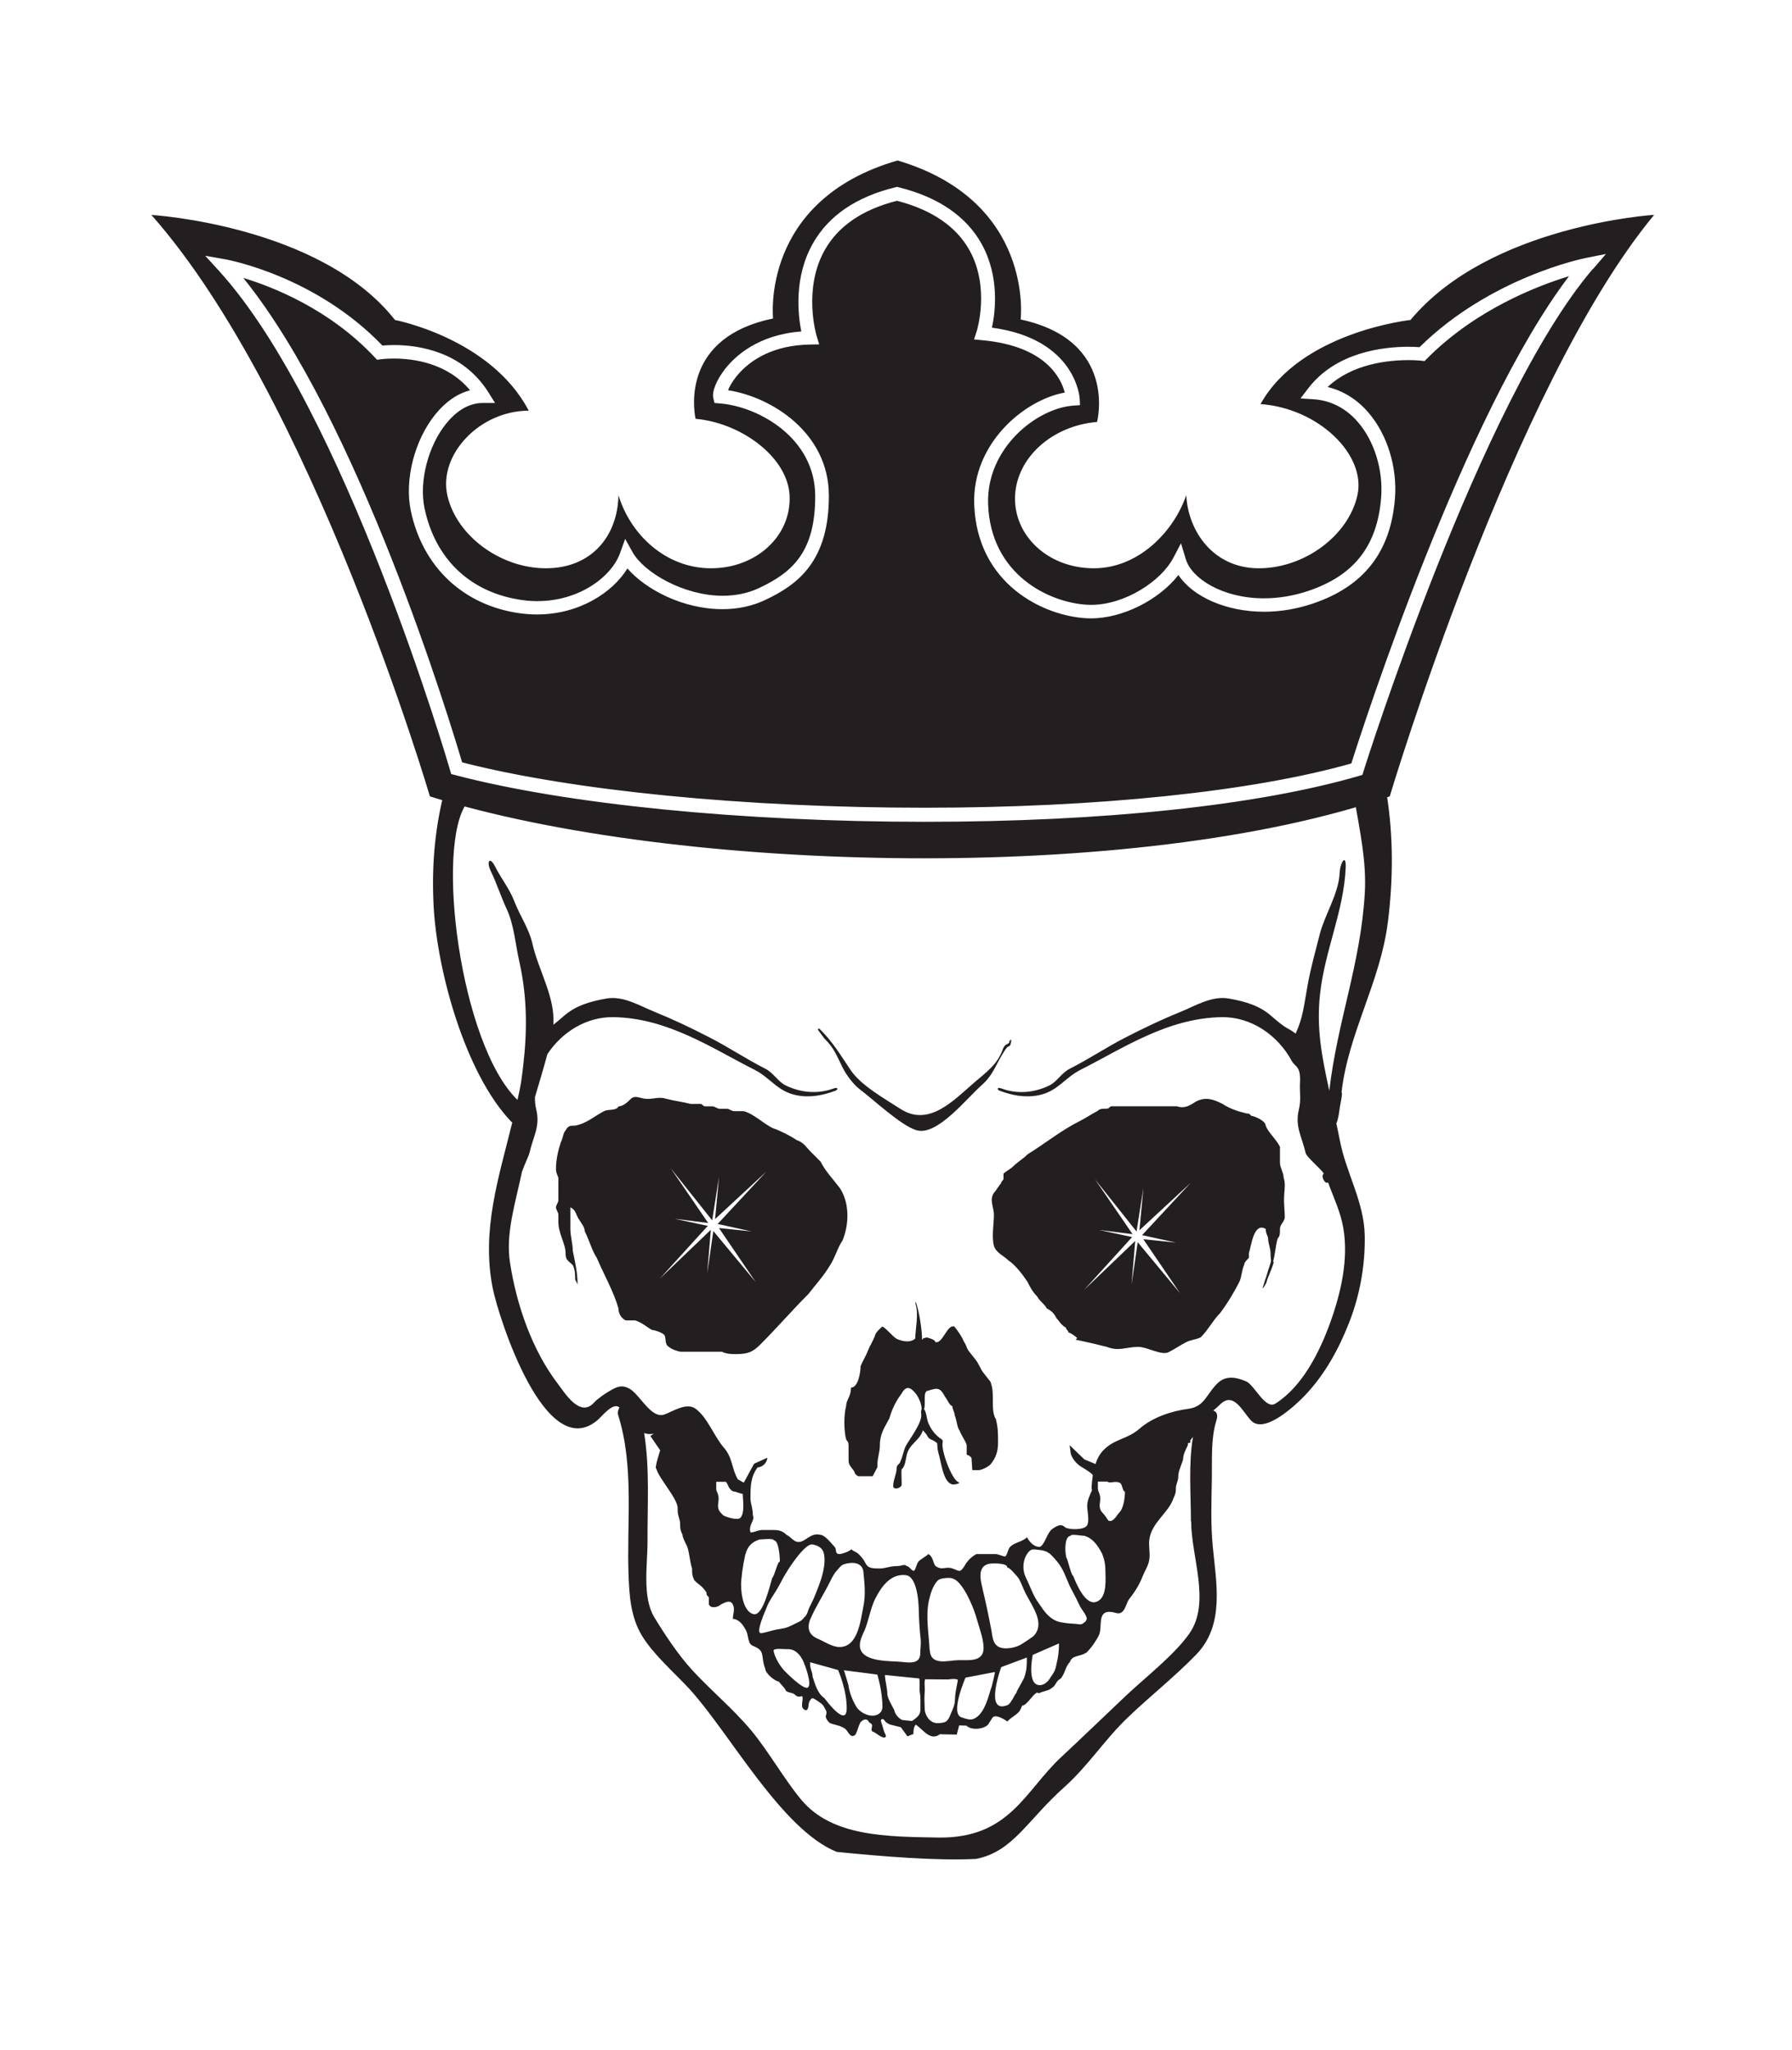 <svg xmlns="http://www.w3.org/2000/svg" width="649.5" height="743.1"><defs><clipPath><path d="M0 0h2164.9v2477H0V0z"/></clipPath></defs><g clip-path="url(#clipPath3041)" transform="matrix(.3 0 0 -.3 0 743.125)"><path d="M1379.7 984.7l58.9 63.4-62-57.4 4.8 51.2-8.3-52.7-50.2 63.1 45.4-66.3-40.5 5.1 40-8.6-57.9-63.7 61.6 59-4.4-52.8 7.4 51.3 51.2-61.7-44.4 65.3 39.5-4.1-41 9zM867 998.3l58.9 63.3-62-57.4 4.8 51.2-8.3-52.7-50.2 63.1 45.4-66.3-40.5 5.1 40-8.6-57.9-63.7 61.6 59-4.4-52.8 7.4 51.3 51.2-61.7-44.4 65.3 39.5-4.1-41 9zm335.4-234.8c-2.9 7.4-2.9 11.1-2.9 22.1 0 7.4 0 14.7-2.9 22.1l-8.7 11.1c-2.9 3.7-5.8 11.1-8.7 14.8l-8.7 11.1c-2.9 3.7-2.9 7.4-5.8 11.1-2.9 7.4-8.7 14.8-11.6 18.5-8.7 3.7-14.5-22.1-23.3-18.5 0 2.3-4.4 3.9-10.2 5.5 0-.2-2.3-.5-2.3-.8l-2.1-.2c0-1.3-.5-1.5-1.2-1.9-.1 12.8-3.2 31.8-6.9 43.8-1 3.4-1.5 1-.7-1.7 3.4-11.3-.3-28.4-.7-40.7-6.2-5.4-15.3-3.3-22.4-.3-5.8 3.7-14.5 14.8-17.5 14.8 0 0-8.7-7.4-8.7-11.1-2.9-7.4-5.8-11.1-8.7-18.4-2.9-7.4-5.8-11.1-8.7-18.4 0-7.4-2.9-25.8-11.6-25.8 0-11.1-5.8-14.7-5.8-22.1-2.9-11.1-2.9-29.5 0-40.6 2.9-3.7 2.9-3.7 2.9-11.1v-11.1c0-7.4 0-7.4 5.8-14.8 2.9-3.7 0-3.7 5.8-7.4h17.5l5.8 11.1v3.7c0 7.4 2.9 14.7 2.9 22.1 0 14.8 5.8 22.1 11.6 33.2 2.9 11.1 8.7 22.1 14.5 29.5 5.8 11.1 11.6 7.4 17.5 0 2.4-3.1 7-11.6 6.9-18.6-.9-1.3-.7-4.4-.5-6.7 1-9.9-14.6-30.1-18.7-37.8-2.6-4.8-5.3-19.5-8.5-21.8-1.2-.9-2.5-2.7-2.5-4.6 0-7.4-4.2-14.4-4.2-21.8 0-5.7 10.3-2.5 10.3 1.7 0 3.9-.7 15.7-.1 18.4 4.3 3.1 5 12.6 6.3 17.8 3.2 13.1 15.7 17 19.4 29.4 2.5-3.2 4-4.1 5.5-7.2 2.2-4.2 5.5-3.9 8.8-6.3 2.5-1.8 3.2-1.2 3.2-5.6 0-3.9 1.1-7.8 2.1-11.4 2.8-10.6 5.3-31.6 15.3-34.8 3.2-1 11.6 1.4 8.1 2.6-7.9 2.5-21.2 38.3-19.2 47.7.4 1.7.2 3.1-1.1 4-7.2 4.7-12.6 11.1-16.4 20.4-1.5 3.7-2.2 13.2-4.9 16 2.5 7.5-2 21.9 5 22.4 11.6 3.7 14.5 3.7 20.4-7.4 2.9-3.7 5.8-11.1 8.7-11.1 0-3.7 2.9-7.4 2.9-11.1 2.9-7.4 2.9-14.8 5.8-18.4 2.9-7.4 8.7-14.8 8.7-18.5v-11s2.9 0 5.8-3.7l1-14.8h7.8c2.9 0 11.6 3.7 14.6 7.4 5.8 7.4 8.7 14.7 8.7 25.8 0 11.1 0 18.4-2.9 29.5m721.6 1388.3l15.7 18.3-23.7-4.7c-4.8-.9-116.5-24-201.5-107.9-3 .2-7.6.5-13.4.5-30.8 0-87.5-6.5-120.9-50l-9.5-12.4 15.6-1c20.7-1.3 39.2-10.7 53.6-27.4 20.1-23.1 30.9-58.3 28.2-91.7-4.7-58.2-32.7-93.9-88.1-112.5-17.6-5.9-35.6-8.9-53.5-8.9-50.1 0-87.3 24-94.3 47.1l-5.9 19.4-9.4-17.9c-14.4-27.3-57.7-56.5-99.2-56.5-1.4 0-2.9 0-4.3.1-46.6 2.4-117.1 36.6-120.1 121.4-2.5 68.2 59.3 116.2 102.9 119.2l8.1.6-.4 8.1c0 .7-4.5 71.9-106 85.5 4.1 18.8 9.5 61.5-12.4 101.1-18.6 33.5-52.3 56.6-100.2 68.5l-2 .5-2-.5c-47-11.4-80.5-34.1-99.5-67.5-23.5-41.1-18.2-86.7-14.2-106.7-52.1-3.9-79.9-29.7-92.1-45.3-10.3-13.2-16.1-27.4-14.2-35.2l1.4-5.9 6.1-.5c46.6-3.5 115.6-41.5 115.6-112 0-66.1-26-91.5-67.9-111.1-13.2-6.2-28-9.3-43.9-9.3-46.8 0-94.9 27.8-108.9 52.7l-8.9 16-6.2-17.2c-10.1-28.1-48.6-58-100.1-58-6 0-12.1.4-18.1 1.3-62 8.6-105 49-118 110.9-6.8 32.3 4.3 75.4 26.3 102.5 9.1 11.3 24.2 24.7 43.9 24.7h15l-8 12.8c-31.1 49.7-84.8 57.2-114.1 57.2-6 0-10.8-.3-14-.6-80.5 83.8-185.5 103.4-189.9 104.2l-24.2 4.3 16.5-18.1c151.8-166.5 278.2-599.2 279.4-603.6l1.3-4.5 4.6-1.2c134.7-35.4 346.8-56.5 567.5-56.5h.1c215.6 0 401.9 19.7 524.4 55.4l4.3 1.3 1.3 4.3c1.4 4.5 141.4 448.8 277.2 607.1m73.9 65.1C1826.6 2010 1679 1514.9 1679 1514.9c-304-105.6-860.3-93.7-1159.6 0 0 0-141.9 482.5-336.5 702.5 0 0 204.1-12.2 294.3-126.9 0 0 115.8-22.1 161.6-109.6-59.4 0-109.1-53.2-98.4-102 10.7-48.8 64-88.4 119.1-88.4 55.1 0 86.8 38.9 87.7 88.4 14.1-47.1 56.7-88.4 111.8-88.4 55.1 0 97.6 39.6 94.9 88.4-2.5 45.8-58 87.2-113.6 92.2-2.6 13.3-15.4 98.7 93.7 121.2 0 0-15.9 142.9 150.4 190.9 165.8-49.3 148.7-192.1 148.7-192.1 118.1-25.4 92.3-123.8 92.3-123.8-54.2-4.6-96.5-42.7-99-88.4-2.6-48.8 39.9-88.4 95-88.4s97.2 45.5 111.8 88.4c2.1-43.5 32.6-88.4 87.7-88.4s108.4 39.6 119.1 88.4c10.7 48.8-47 104.9-117.1 110 48.8 87.5 181.2 101.6 181.2 101.6 95.4 114.7 294.3 127 294.3 127m-277.2-176.7l-4 .5c-.1 0-6.1.7-15.5.7-24.8 0-68.1-4.5-97.7-32.5 18.7-4.5 35.5-14.9 49.1-30.7 22.9-26.4 35.2-66.2 32.2-104-5.2-64.7-37.7-106.3-99.4-127-19.4-6.5-39.1-9.8-58.8-9.8-45.6 0-86 18-103.4 44.4-23.1-29.8-67.1-52.4-105.5-52.4-1.7 0-3.4.1-5.2.1-52.7 2.7-132.5 41.5-136 137.4-2.7 73.4 60.1 126.4 109.4 135.3-4.3 16.8-22.6 56.1-99.2 63.2l-10.4 1 3.2 9.9c.2.5 16.4 52.7-8.7 97.8-16 28.8-45.5 48.9-87.6 59.8-41.3-10.4-70.6-30.3-87-59-27-47.3-10.4-103.3-10.2-103.9l3.2-10.6-11.1-.2c-43.8-.7-69.6-18-83.5-32.4-8.6-8.9-13.3-17.3-15.5-22.8 52.2-8 121.8-51.1 121.8-127.5 0-79.1-37.3-107.4-77.6-126.2-15.4-7.2-32.6-10.8-51-10.8-47.6 0-92.7 23.7-114.8 49.2-17.7-28.9-58-55.6-109.3-55.6-6.8 0-13.6.5-20.4 1.4-68.3 9.4-117.7 55.8-132 123.9-7.8 37.4 4.4 85.3 29.7 116.5 12.4 15.3 26.7 25.1 41.9 29-27.4 33.1-68.6 38.4-92.1 38.4-9.7 0-15.9-.9-16-.9l-4.3-.6-3 3.2c-54.2 57.8-122.5 84.8-158.6 95.7 139.6-172.4 250.4-537.8 264.4-585.3 133.6-34.3 341.9-54.8 558.7-54.8h.1c208.5 0 395.9 19.5 515.5 53.5 14.9 47.1 136.2 422 263 588.7-37.8-11.5-112.8-40.2-171.6-99.6l-2.9-2.9zm0 0l-4 .5c-.1 0-6.1.7-15.5.7-24.8 0-68.1-4.5-97.7-32.5 18.7-4.5 35.5-14.9 49.1-30.7 22.9-26.4 35.2-66.2 32.2-104-5.2-64.7-37.7-106.3-99.4-127-19.4-6.5-39.1-9.8-58.8-9.8-45.6 0-86 18-103.4 44.4-23.1-29.8-67.1-52.4-105.5-52.4-1.7 0-3.4.1-5.2.1-52.7 2.7-132.5 41.5-136 137.4-2.7 73.4 60.1 126.4 109.4 135.3-4.3 16.8-22.6 56.1-99.2 63.2l-10.4 1 3.2 9.9c.2.5 16.4 52.7-8.7 97.8-16 28.8-45.5 48.9-87.6 59.8-41.3-10.4-70.6-30.3-87-59-27-47.3-10.4-103.3-10.2-103.9l3.2-10.6-11.1-.2c-43.8-.7-69.6-18-83.5-32.4-8.6-8.9-13.3-17.3-15.5-22.8 52.2-8 121.8-51.1 121.8-127.5 0-79.1-37.3-107.4-77.6-126.2-15.4-7.2-32.6-10.8-51-10.8-47.6 0-92.7 23.7-114.8 49.2-17.7-28.9-58-55.6-109.3-55.6-6.8 0-13.6.5-20.4 1.4-68.3 9.4-117.7 55.8-132 123.9-7.8 37.4 4.4 85.3 29.7 116.5 12.4 15.3 26.7 25.1 41.9 29-27.4 33.1-68.6 38.4-92.1 38.4-9.7 0-15.9-.9-16-.9l-4.3-.6-3 3.2c-54.2 57.8-122.5 84.8-158.6 95.7 139.6-172.4 250.4-537.8 264.4-585.3 133.6-34.3 341.9-54.8 558.7-54.8h.1c208.5 0 395.9 19.5 515.5 53.5 14.9 47.1 136.2 422 263 588.7-37.8-11.5-112.8-40.2-171.6-99.6l-2.9-2.9zM1438.8 639.3c0 32.6-3.1 68.8 2.5 101.8l-3.3-4.3v-2.9c-2.9 0-2.9 0-2.9-2.9-2.9-5.8-5.8-11.6-5.8-17.5-2.9-8.7-5.8-14.5-5.8-20.4 0-5.8-2.9-8.7-2.9-14.6 0-2.9 0-5.8-2.9-11.6-5.8-17.5-26.2-29.1-29.1-49.5-1.2-8.3 1.3-17-.2-25.3-1.2-6.9-5.2-12.8-7.8-19.2-4-10.2-9.3-18.9-16.1-27.4-3.4-4.3-4-10.5-7.6-14.7-4.6-5.4-9-1.7-14.5-1.2-17.7 1.7-9.9-18.5-14.9-28.5-2.9-5.8-8.7-14.6-14.6-20.4-8.7-5.8-17.4-2.9-20.3-11.6-5.8-5.8-5.8-14.6-11.6-20.4-5.8-2.9-5.1-8.5-10.9-11.4-2.9-2.9-9.5-3.2-15.3-6.1-3.5 5.3-13.9-15.6-20.1-14.8.6-.1-2.6-6.3-3-6.7-3.9-5-10.6-7.6-14.6-12.5-2.7 2-14.8 9.7-18.1 4.5l-5.3-8.3c-5.8-5.8-20.3-7-26.1-1.2l-8.8.3-2.9-11.1-20.4.4c-11.6-8.7-20.3 5.8-29.1 11.6-2.9-2.9-2.9-8.7-2.9-11.6-2.9 0-4.7-2.4-7.6-2.4v.5l-7.6 10.4-12.9 3.2c-1.6.4-3.5 2-4.9 2.8-1.7 1-2.6 5.6-6.1 3.1-.4-2.6 1-4.9 1.7-7.3.8-2.7 1.4-5.5 2.5-8.2.6-1.4 1.9-3 1.6-4.6-.4-2.1-2.8-1.5-4.3-1-3.5 1.4-6.3 3.9-9.5 5.8-1.2.8-2.8.7-3.3 2.3-.6 1.8.6 4 .5 5.8 0 .9-.3 1.5-.9 2.2-.6.7-2.4 1.3-2.8 2-2.9 5.8-7.5 2.8-10.4-.2-2.9-5.8-2.9-8.7-5.8-14.6-5.8-5.8-8.7 2.9-11.6 5.8-5.8 5.8-17.5 5.8-20.4 8.7-2.2 2.2-4.6 5.4-3.9 8.2.8 3.5 1.3 4.2-.5 7.4-1.5 2.7-2.6 5.3-5.1 7.2-2.4 1.8-4.3 3.1-6.9 4.7-1.7 1-3.8 2.8-5.5.7-2.8-3.6-2.6-4.5-3.1-8.6-.2-1.8-1.1-5.6-3.8-4.7-2 .6-3.6 2.4-3.9 4.6-.3 3.2.7 6.5.7 9.7 0 5.8-3.5-1.5-9.3 4.3-2.9 2.9-8.3 2-11.2 5 0 2.2-7.1 8.8-8.3 10.9-4.3.1-16.4 9.8-16.4 15.6-5.8 14.5.7 21.3-13.9 27.1-8.7 2.9-4.8 12.7-10.7 21.4-2.9 5.8-8.7 11.6-14.5 11.6 0 5.8 2.9 11.6 0 17.4-2.9 5.8-8.7 2.9-14.5 0-2.9-2.9-11.6-5.8-14.5 0v8.7c-2.9 2.9-2.9 2.9-2.9 5.8-5.8 8.7-8.7 8.7-14.5 14.5-2.9 5.8-2.9 8.7-2.9 14.6-2.9 8.7-2.9 17.5-5.8 26.2-2.9 5.8-5.8 11.6-5.8 14.6-2.9 5.8-2.9 8.7-2.9 14.5 0 2.9-2.9 8.7-2.9 14.6v2.9c0 11.6-22.8 35.9-25.7 47.5-2.9 0 4.6 22.3 4.6 22.3l-11.9 17.4 4.2 2.6c-4.2-.7-8.1-.4-11.7.9 6.9-42.8 3.9-87 4.1-130.2.2-27.6-6.8-67.4 8.1-92.2 12.4-20.6 29.5-46.2 45.7-63.8 24-26.1 48.5-45.8 71.3-72.9 20.2-24.1 40.4-59.7 60.6-83.9 37.3-44.8 103.8-44.6 165-45.7 86.9-1.5 105 56.3 149.4 97.5 26 24.2 51.5 48.9 77.3 73.3 23.1 21.9 58.9 49.6 77.1 75.5 26.4 37.6 2.3 92.5 2.3 135.5m-573.8 39.3c0-2.9 2.9-5.8 2.9-11.6s-2.9-11.6 2.9-17.5l2.9-2.9c5.8-2.9 17.4-5.8 20.4-2.9 5.8 5.8 2.9 23.3 2.9 29.1-2.9 0-8.7 2.9-11.6 2.9-2.9 1.5-4.4 3.6-5.5 5.8-1.1 2.2-1.8 4.4-3.3 5.8h-11.6v-8.7zm30.1-116.8c0-11.6 3.3-31.5 14.9-34.4 11.6-2.9 19.8 35.1 22.7 43.8 2.9 2.9 6.3 19.8 9.2 19.8 0 5.8-1.4 25.5-7.2 25.5 0 2.9-14.5 1.1-17.4 1.1-8.7-2.9-14.6-7.5-17.4-19.3-2.7-11.5-4.9-27.7-4.9-36.5m45.5-.6c-4.4-8.5-11.7-17.2-14.8-26.3-1.1-3.1-13.3-29.5-7-30.5 1.9-.3 12.6 2.8 14.8 3.4 4.6 1.3 8.9 1.6 13.5 2.6 6.5 1.4 12.3 5.2 18.3 7.9 3.8 1.7 4.5 3.8 7.3 6.5 2.5 2.5 3.2 6.8 4.6 10 1.9 4.2 4.2 8.2 6 12.5 5.2 12.9 10.2 24.4 12.2 38.4.7 5 .9 14.2-1.8 18.7-2.5 4.3-7.2 6.2-12.2 7.2-7.6 1.5-22.6-19.7-29.2-29.9-4.3-6.6-8.1-13.6-11.7-20.6m31.5-95.5c-6.5 20.1-19.4 19.5-19.4 19.5-5.2-.3-18.8 1.8-18.3-2 .9-6.3 6.5-17 12.8-23.8.9-1 24.2-24.9 28.9-20.3 4.7 4.6-3.9 26.6-3.9 26.6m6.7 56.1c-4.5-10.5-2.3-19.3 8.9-24 8-3.4 17.3-10 26.3-10 22.3 0 25.3 32 28.7 48.5 3 14.4 1.5 27.9.1 42.3-1.2 11.7-13.7 12.3-23.1 9.3-4.7-1.5-6-4.8-9.2-8-2.9-2.9-5.8-8.7-8.7-14.5-7.3-14.6-16.5-28.6-22.9-43.5m33.3-61.9l-33.7 9.4v-2.9c0-5.8 2.9-8.7 2.9-14.5 2.9-8.7 5.8-20.3 14.5-26.2 0 0 25.9-35.6 26.7-13.3.7 22.3-10.4 47.5-10.4 47.5m12.6-19.2c1.4-8.5 4.6-16.8 9-24.4 1-1.8 2.4-3.5 4-4.9 4-3.8 9.6-6.3 14.9-6.6 7-.5 13.1 3.4 13.1 10.8 0 18.9-6.2 38.8-6.2 38.8l-40.4 5.2c.2 0 5.5-17.4 5.7-18.7m85.7-4.2c0 5.8.5 8.2-.3 13l-41.5 4.2c0-5.8 2.9-16.5 2.9-22.3 0-5.8 5.6-14.5 8.5-20.4 0-2.9 5.7-11.9 11.5-11.9l9.8-1c9.2 6.1 10.2 9.2 10.2 15v11.6c0 5.8-1.1 8.7-1.1 11.6m-66.6 71c-2.6-6.2-6.7-13.8-5.2-20.9 3.8-17.7 37.6-15.5 50.5-16.9 9.3-1 22.2-2.8 22.2 10.5 0 5.6 1.1 11.2.5 16.7-1.4 12.6-2.1 25.2-2.4 37.8-.2 9.3-2.5 38.2-15.4 39.8-17.9 2.1-29-12.9-36.3-26.9-4-7.5-6.1-15.4-8.3-23.3-1.6-5.6-3.2-11.3-5.5-16.8m72.9-71c0-2.9-.5-5.9-.5-11.8 0-2.9.3-5.1.3-10.9 0-6.4 3.6-13.7 9.5-16.7 2.4-1.2 5.1-1.6 7.7-1.4 2.3.2 6.7.6 8.6 2 3.1 2.3 4.5 6 5.9 9.5 2 5 4.6 10 4.8 15.4.2 4.5.6 9.5 1.5 13.9l2.1 10.9c0 2.9-11.7 1.1-11.7 1.1l-27.9.2c-1.2-4.9-.3-6.4-.3-12.2m6 47.6c1-19.6 21.5-12.6 34.4-12.3 11.7.3 30.6-2.8 30.6 14.6 0 9.7-3.7 19.9-6.4 29.1-2 7-4.1 14.1-6.9 20.9-4 9.5-8.8 19.8-15.5 27.7-3 3.6-6.6 6.4-11.4 7-3.4.4-12.3-.3-14.9-2.8-5.9-5.8-9-15.8-10.8-23.7-4.4-19.6-.2-40.7.7-60.5M1202 457l-35.5-6.8s-18.9-43-5.1-47.9c4.1-1.4 10.2-3.7 14.4-2.1 9.4 3.6 13.9 14.4 17 22.7 2.1 5.7 3.4 11.5 5.5 17.2.5 1.6 4.2 17 3.6 16.9m7.7 5.9s-21.1-57.7 7.8-45.8c3.9 1.6 7.9 11.8 10.6 14.9 0 2 9.7 17.3 9.7 19.2 2.9 8.7 2.9 14.5 2.9 23.3l-31-11.6zm-22.7 95.2c4.1-16.6 7.6-33.7 10.8-50.5 1.4-7.3 1.5-16.8 9.3-20.4 7.6-3.6 21.1-.7 27.5 3.6 2.4 1.6 13 8.3 14.6 10.1 13.3 14.6-.8 33.7-9.2 49.5-3.4 6.4-5.6 13.3-9.1 19.6-.5.9-13 16-13.8 12.5 1.5 6.5-17.4 5.9-21 5.4-15.6-2.3-11.6-19.4-9-29.7m60.7-80.5s-8-38.4 9.6-36.5c7.9.9 12.2 9.9 12.2 9.9 5.9 7.9 5.6 10.1 7 15.9 2.1 8.5 2.9 15.8 2.9 24.5l-31.7-13.8zm-8.4 93.7c4.7-9.4 8.4-20.9 14.4-29.5 2.9-4.1 6.7-10.1 10.1-13.9 10.1-11.1 17.7-10.7 22.4-11.6 4.2-.9 12.8-.9 17.4-1.7 3.1-.5 4.6.5 8.2 3.7 0 0 .6 1.3.6 1.4 2.8 3-5.9 13.2-7.2 15.8-3.2 6.7-6.4 13.3-10 19.8-5.1 9-7.4 18.5-13.2 28.2-3.3 5.5-6.6 9.1-11.1 13.9-5.9 6.4-12 6.7-19.8 7.5-3.2.4-5.3.1-7.4-1.9-7.9-7.9-9.3-21.8-4.4-31.7m48.7 24.7c2.9-5.3 5.4-20.4 8.7-23.3 3.4-8.6 14.1-34.5 26.8-31.3 12.7 3.2 12.4 21.8 12.1 33.4-.2 8.7 0 15.1-4.2 25.3-5.9 11.2-11.9 18.7-21.5 21.4-3.2-.1-16.7 2.7-16.6-.2-6.4-.1-7.3-15.6-5.2-25.3m38.3 82.2c0-2 1.4-4.1 2.2-7.1.4-1.3.7-2.8.7-4.5 0-5.8-2.9-11.6 2.9-17.5 2.9-2.9 6.8-9.2 6.8-9.2 5.8-2.9 10.2 6.5 13.1 9.4 5.8 5.8 7 19.7 7 25.5-2.9 0-3.4 10.2-6.2 10.6l-.1.1c-5.8 2.9-11.9-1.4-14.8 1.5h-11.6v-8.7zm350.2 683.9c-8.9-71.4-47.8-133.6-55.8-204.8 1.6-1.4-1.4-13.2-1.9-17.1-.1-.8-.2-1.7-.4-2.5-.6-4.2-1.5-12.5-4-18 1.5-7 3-14 4.3-20.8 7.6-39.4 29.2-73.7 30-114.6.7-35.5-5.8-72-18.8-105.1-12.8-32.7-29.6-63.2-54-88.7-9.9-10.3-48.3-47.1-64.6-29.7-10.5 11.2-21.2 35.9-37.8 18.9-2.4-2.4-5-4.7-7.8-6.9 3.8-1.1 6.1-4.7 3.9-11.6-7-22.4-5.2-47.3-5.6-70.7-.5-27.2-1.5-54.7 1.1-81.9 4.2-44.4 14.7-94.7-19.9-130.5-25.9-26.8-55.8-50.3-82.8-76.2-28.3-27.1-47.7-58.2-76.9-84.3-44.5-39.7-61.9-78-106.5-86.5-48.4-2.4-114.5 3.1-168.3 8.5-66.9 27.1-129.5 144.2-178.2 197.2-18.1 19.6-43.3 41.2-57.2 64.3-13.2 22-15.1 47.4-16 72.5-2.4 64.2 7 131.3-12.5 193.5-1 3.1-.2 6.4 1.5 9.4-.5.3-.9.7-1.4.9-7.5 4.2-20.1-11.9-25.1-16.2-63-53.3-119.4 123.6-126.6 159.4-14 70 7.4 134.2 23.6 200.2-.5.4-1.1.9-1.8 1.6-55.4 58.6-89.1 182.1-93.2 259.8-2.4 45.2.9 89.3 11.6 133.2 5.7-1.8 23.3-6.1 28.9-8.1-39-51.3-8.6-291.8 60.8-359.2 4.3 18.7 4.6 22 6.9 41.1 5.1 43.8 4.8 84-4.8 126.6-4.6 20.3-6.3 44.4-15.3 63.3-6.1 12.9-12.6 32.4-18.9 45.1-5.8 11.7-1.5 18.9 5.1 5.8 7.4-14.7 17.3-26.6 23.3-42.2 6.5-17 17.7-32.9 21.7-50.7 7.4-32.9 27.8-64.8 25.3-98.2 3.1 2.4 6.9 5.5 12.5 10.4 14.1 12.4 30.8 17.6 51.7 21.3 20.4 3.6 40.5-9 58.6-16.3 23.6-9.6 43.6-19.2 65.7-30.6 23.3-11.9 44.1-26 67.6-37.9 10.1-5.1 15.3-15.8 25-20.4 18.7-8.9 38.9-10.3 57.5-3.5 5.4 2 6-1.3 2-2.8-14.9-5.5-30.5-8.7-47.1-5.3-22.9 4.7-31.2 21-50.4 30.7-51.8 26.2-105 62.6-170.5 63.6-32.5.5-62.1-17.9-79.8-44.8-4.1-15.4-9.4-32.9-15-51.9 0-4.6.2-9.3 1.5-14.5 5.1-21-3.5-32.5-8.1-52.8-.8-3.4-5.9-13.9-9-22.6-8.4-39.5-20-75.1-14.5-110.2 7.8-50.6 26.6-105.6 58-146.5 7.6-9.8 26.3-41.2 43.3-22.6 4.4 4.9 13.6 11.2 19.4 14.5 8.7 5 14.4 7.6 23.8 2.4 12.4-7 26.1-37 42.2-31 10.8 4 26.7 14.9 37.6 6.8 14.4-10.6 22.3-33.5 34.1-47 10.8-12.4 9-24.7 16.9-38.3l7.1-3.9 12.4 22.8 16 7.3c0-5.8-5.8-11.6-11.6-11.6-8.7-11.6-8.7-23.3-8.7-37.8 0-5.8 2.9-11.6 2.9-20.4 2.9-5.8-5.8-11.6-2.9-20.4 5.8 0 8.7 2.9 14.5 2.9h11.6c5.8 0 11.6 0 17.4-5.8 5.8-2.9 8.7-8.7 14.5-8.7 8.7 0 14.5 11.6 26.2 8.7 5.8 0 14.5-11.6 17.4-14.6 2.9-2.9 0-8.7 5.8-8.7 2.9 0 11.6 2.9 14.5 5.8 2.9-2.9 5.8-2.9 8.7-5.8 2.9-2.9 5.8-5.8 8.7-11.6 2.9-5.8 8.7-5.8 17.5-5.8 5.8 0 11.6 2.9 20.4 2.9 5.8 0 8.7 2.9 11.6 0 2.9 0 5.8-5.8 8.7-5.8 2.9 2.9 2.9 8.7 5.8 11.6 2.9 2.9 8.7 5.8 11.6 8.7 5.8-2.9 5.8-11.6 8.7-14.5 8.7-5.8 11.6 0 20.4-2.9 8.7-2.9 8.7-5.8 14.5 2.9 2.9 5.8 8.7 11.6 14.5 14.5h23.3c2.9 0 8.7-2.9 11.6-2.9 2.9 2.9 2.9 8.7 5.8 11.6 5.8 5.8 14.5 5.8 20.4 11.6 2.9-5.8 8.7-11.6 14.6-11.6 5.8 0 8.7 14.6 14.5 20.4 2.9 2.9 8.7 5.8 11.6 5.8 2.9 0 5.8-2.9 5.8-2.9 5.8-2.9 23.3-2.9 26.2 2.9 2.9 5.8 0 17.4 0 23.3 0 6.3 3 12.6 5.8 18.9-.4 1.3-.6 2.6-.5 4 .3 4.6.8 9.5 1.5 14.3-2.8 3.6-7.7 6-12.6 9.3-5.8 2.9-14.5 11.6-14.5 20.4l-1 6.5 17.9-17.2 13.4-5.6c2.1 6.4 5.2 12.3 9.9 17 13.4 13.6 28.7 12.9 43.1 25.5 15.8 13.8 38.3 21.4 59.2 24.2 20.3 2.8 21.6 18.1 36 31.5 10 9.3 22.9 6.4 33.9 1.6 10.1-4.4 23.1-34.6 35.3-26.8 32.5 20.5 53.4 62.3 66.2 97.8 12.9 35.8 22.5 76.8 15.7 115.1-3.4 19.3-11.8 36.3-18.3 54.4-.2-.1-.3-.2-.5-.3-3.5-2-8.4 8.4-5 10.3 2.5 1.5-20.3 19.9-21.6 25.5-4.6 20.3-13.2 31.8-8.1 52.8 2.8 11.5.7 20.2 1.3 32.2 1.1 20.5-6 18.8-10.1 26.4-16.8 31.1-49 53.2-84.5 52.7-65.5-1.1-118.6-37.4-170.5-63.6-19.3-9.8-27.6-26-50.4-30.7-16.6-3.4-32.2-.2-47.1 5.3-4 1.5-3.4 4.8 2 2.8 18.7-6.9 38.9-5.4 57.5 3.5 9.7 4.7 14.9 15.3 25 20.4 23.5 11.9 44.3 26 67.6 37.9 22.1 11.3 42.1 21 65.8 30.6 18.1 7.4 38.2 19.9 58.6 16.3 21-3.7 37.7-8.9 51.7-21.3 20.1-17.7 19.2-13.2 29.1-21.1 8.9 19.5 9.6 31.1 14.5 58.4 3.8 21.2 9.3 40.5 14.6 61.4 6.1 23.9 23 49.3 24.1 74.2.6 13.1 8.1 24.2 7.3 6.3-2.2-52.2-25.4-100.4-31-152.7-4.4-40.9 1.9-74.2 11.2-116.6 9.8 84.4 37.9 153.1 42.9 238.8 2.2 37.7-5.9 74.5-12.3 112.2 8.5 1.9 30.3 5.4 38.7 7.6 8.1-50.9 8.1-102.5 1.4-155.8m-130.3-271.9v-17.9c0-5.8 4.4-12 4.4-17.8 2.9-8.7.5-15.7.5-27.3 0-5.8.9-14.5.9-20.4 0-5.8-5.8-8.7-5.8-14.5 0-5.8 0-8.7-2.9-11.7-2.8-11.1-3-19.6-5.5-27.9.4-.2.8-.3 1-.1-.6-3.3-4.6-13.3-7.5-20.2v-.1c-1.1-2.6-1.2-4.4-1.8-5.5.2.4-1.9-3.5-1.6-2.7-1.7-3.3-2.4-3.1-3-3.6.9 1.2 3.1 10.5 4.5 13.3 2.1 7.7 6 18.4 6 19.9-.1 2.5-.6 4.6-.6 9.5 0 5.8-2.9 11.6-2.9 17.4 0 2.9-2.9 5.8-2.9 11.7-14.5 8.7-17.4-20.4-20.3-29.1v-5.8c-2.9-2.9-5.8-5.8-5.8-8.7-2.9-5.8-2.9-14.5-5.8-20.4-5.8-11.6-14.5-26.2-23.3-37.8-8.7-8.7-14.5-20.4-23.3-29.1-5.8-2.9-11.6-2.9-17.4-5.8-5.8-2.9-14.5-8.7-20.4-11.6-8.7-5.8-26.2 5.8-37.8 5.8-14.5 0-23.2-5.8-37.8 0-10.3 2.6-20.7 5.1-32.9 7.7-1.6.3-3.2.7-4.9 1l2 2c-3.7 3.3-8.9 6.7-10.7 6.7 0 2.9-2.9 2.9-2.9 5.8-5.8 2.9-8.7 8.7-11.6 11.6-2.9 5.8-5.8 8.7-11.6 11.6-2.9 5.8-8.7 8.7-11.6 14.5-5.8 5.8-8.7 11.6-11.6 17.5-5.8 8.7-14.5 20.4-23.3 26.2-5.8 5.8-14.5 8.7-17.4 17.5-2.9 11.6 0 26.2 0 37.8 0 8.7-5.8 17.5 0 26.2 2.9 2.9 5.8 8.7 8.7 11.6 0 2.9 2.9 2.9 2.9 5.8v5.8c2.9 2.9 8.7 5.8 11.6 8.7 5.8 5.8 11.6 8.7 17.4 14.6 23.3 14.5 40.7 29.1 64 40.7 5.8 2.9 14.6 8.7 20.4 11.6 2.9 2.9 5.8 2.9 11.6 2.9 2.9 0 2.9 2.9 5.8 2.9h78.5c8.7-2.9 14.6 0 23.3 5.8 11.6 5.8 20.4 2.9 32-2.9 8.7-5.8 17.5-8.7 29.1-11.6 2.9 0 2.9 0 5.8-2.9 2.9 0 17.2-5.8 17.2-11.6 2.9-8.7 14.8-18.4 17.7-27.1m-242.3-232.7l.9-1.9c0 .5-.4 1.2-.9 1.9m-287 120.3c-5.8-8.7-8.7-20.4-14.5-29.1-8.7-14.5-17.4-23.3-26.2-34.9-20.4-20.4-37.8-40.7-58.2-61.1-8.7-8.7-14.5-11.6-29.1-11.6-5.8 0-11.6 0-17.4 2.9h-49.4c-2.9 0-11.6 2.9-14.5 5.8-5.8 2.9-2.9 11.6-5.8 14.6-2.9 2.9-11.6 5.8-14.5 5.8-5.8 2.9-11.6 8.7-20.4 11.6h-11.6c-5.8 2.9-8.7 8.7-8.7 14.5-5.8 20.4-17.5 40.7-26.2 61.1-5.8 8.7-8.7 20.4-14.5 32 0 5.8-5.8 11.6-8.7 17.4-2.9 5.8-2.9 8.7-8.7 11.6v-26.2c0-8.7 2.9-17.5 2.9-26.2 2.9-14.5 5.8-26.2 5.8-40.7l-2.9 5.8c0 5.8 0 11.6-2.9 17.5-5.8 5.8-8.7 5.8-8.7 14.5 0 11.6-8.7 23.3-8.7 37.8v8.7c0 2.9-2.9 5.8-2.9 8.7 0 2.9 2.9 5.8 2.9 8.7v26.2c0 2.9-2.9 5.8-2.9 11.6 0 11.6 2.9 23.3 5.8 32 2.9 5.8 2.9 11.6 5.8 14.5 2.9 5.8 5.8 5.8 11.6 5.8 14.5 2.9 23.3 11.6 34.9 17.5 5.8 2.9 14.5 0 17.5 5.8 5.8 0 11.6 5.8 14.5 8.7 5.8 5.8 11.6.3 20.4.3 8.7 0 14.5 2.9 23.3 0 11.6-2.9 17.5-3.2 29.1-6.1h11.6c2.9 0 2.9-2.9 5.8-2.9h8.7c2.9 0 5.8-2.9 8.7-2.9h8.7c2.9 0 5.8-2.9 8.7-2.9h11.6c11.6-2.9 23.3-14.5 34.9-20.4 8.7-2.9 20.4-8.7 29.1-14.5 8.7-2.9 11.6-8.7 17.4-14.5l11.6-11.6c5.8-11.6 14.5-20.4 23.3-32 11.6-17.4 11.6-43.6 2.9-64m70.3 159.7c34.1-22 63.6 9.7 88.6 31.4 14.7 12.8 28.4 21.6 35.3 41.3.5 1.3 2.4 4.8 3.9 5-.1-.3 3.4 2.2 3.3 1.8.5 3.2 3.2 6.5 2.6 2.1-.1-.8-.2-1.7-.4-2.5-.2-1.6-1.5-3.7-3.3-3.9-2.3-.3-11.3-17-11.6-17.6-5.3-10.2-10.5-20.3-19.2-27.9-19.3-16.8-54.9-63-80-55.4-18.7 5.6-52.1 37.2-67.9 49-8.1 6.1-16.4 17.3-20.8 25.9-8.3 16.2-9.8 23.3-22.6 36.1l-6.2 8.4c-2.4 2.4-1.1 4.8 1.2 2.4 15.6-15.6 24.7-31 36.9-49.2 12.3-18.4 41-34.5 60.2-46.9" fill="#231f20"/></g></svg>
